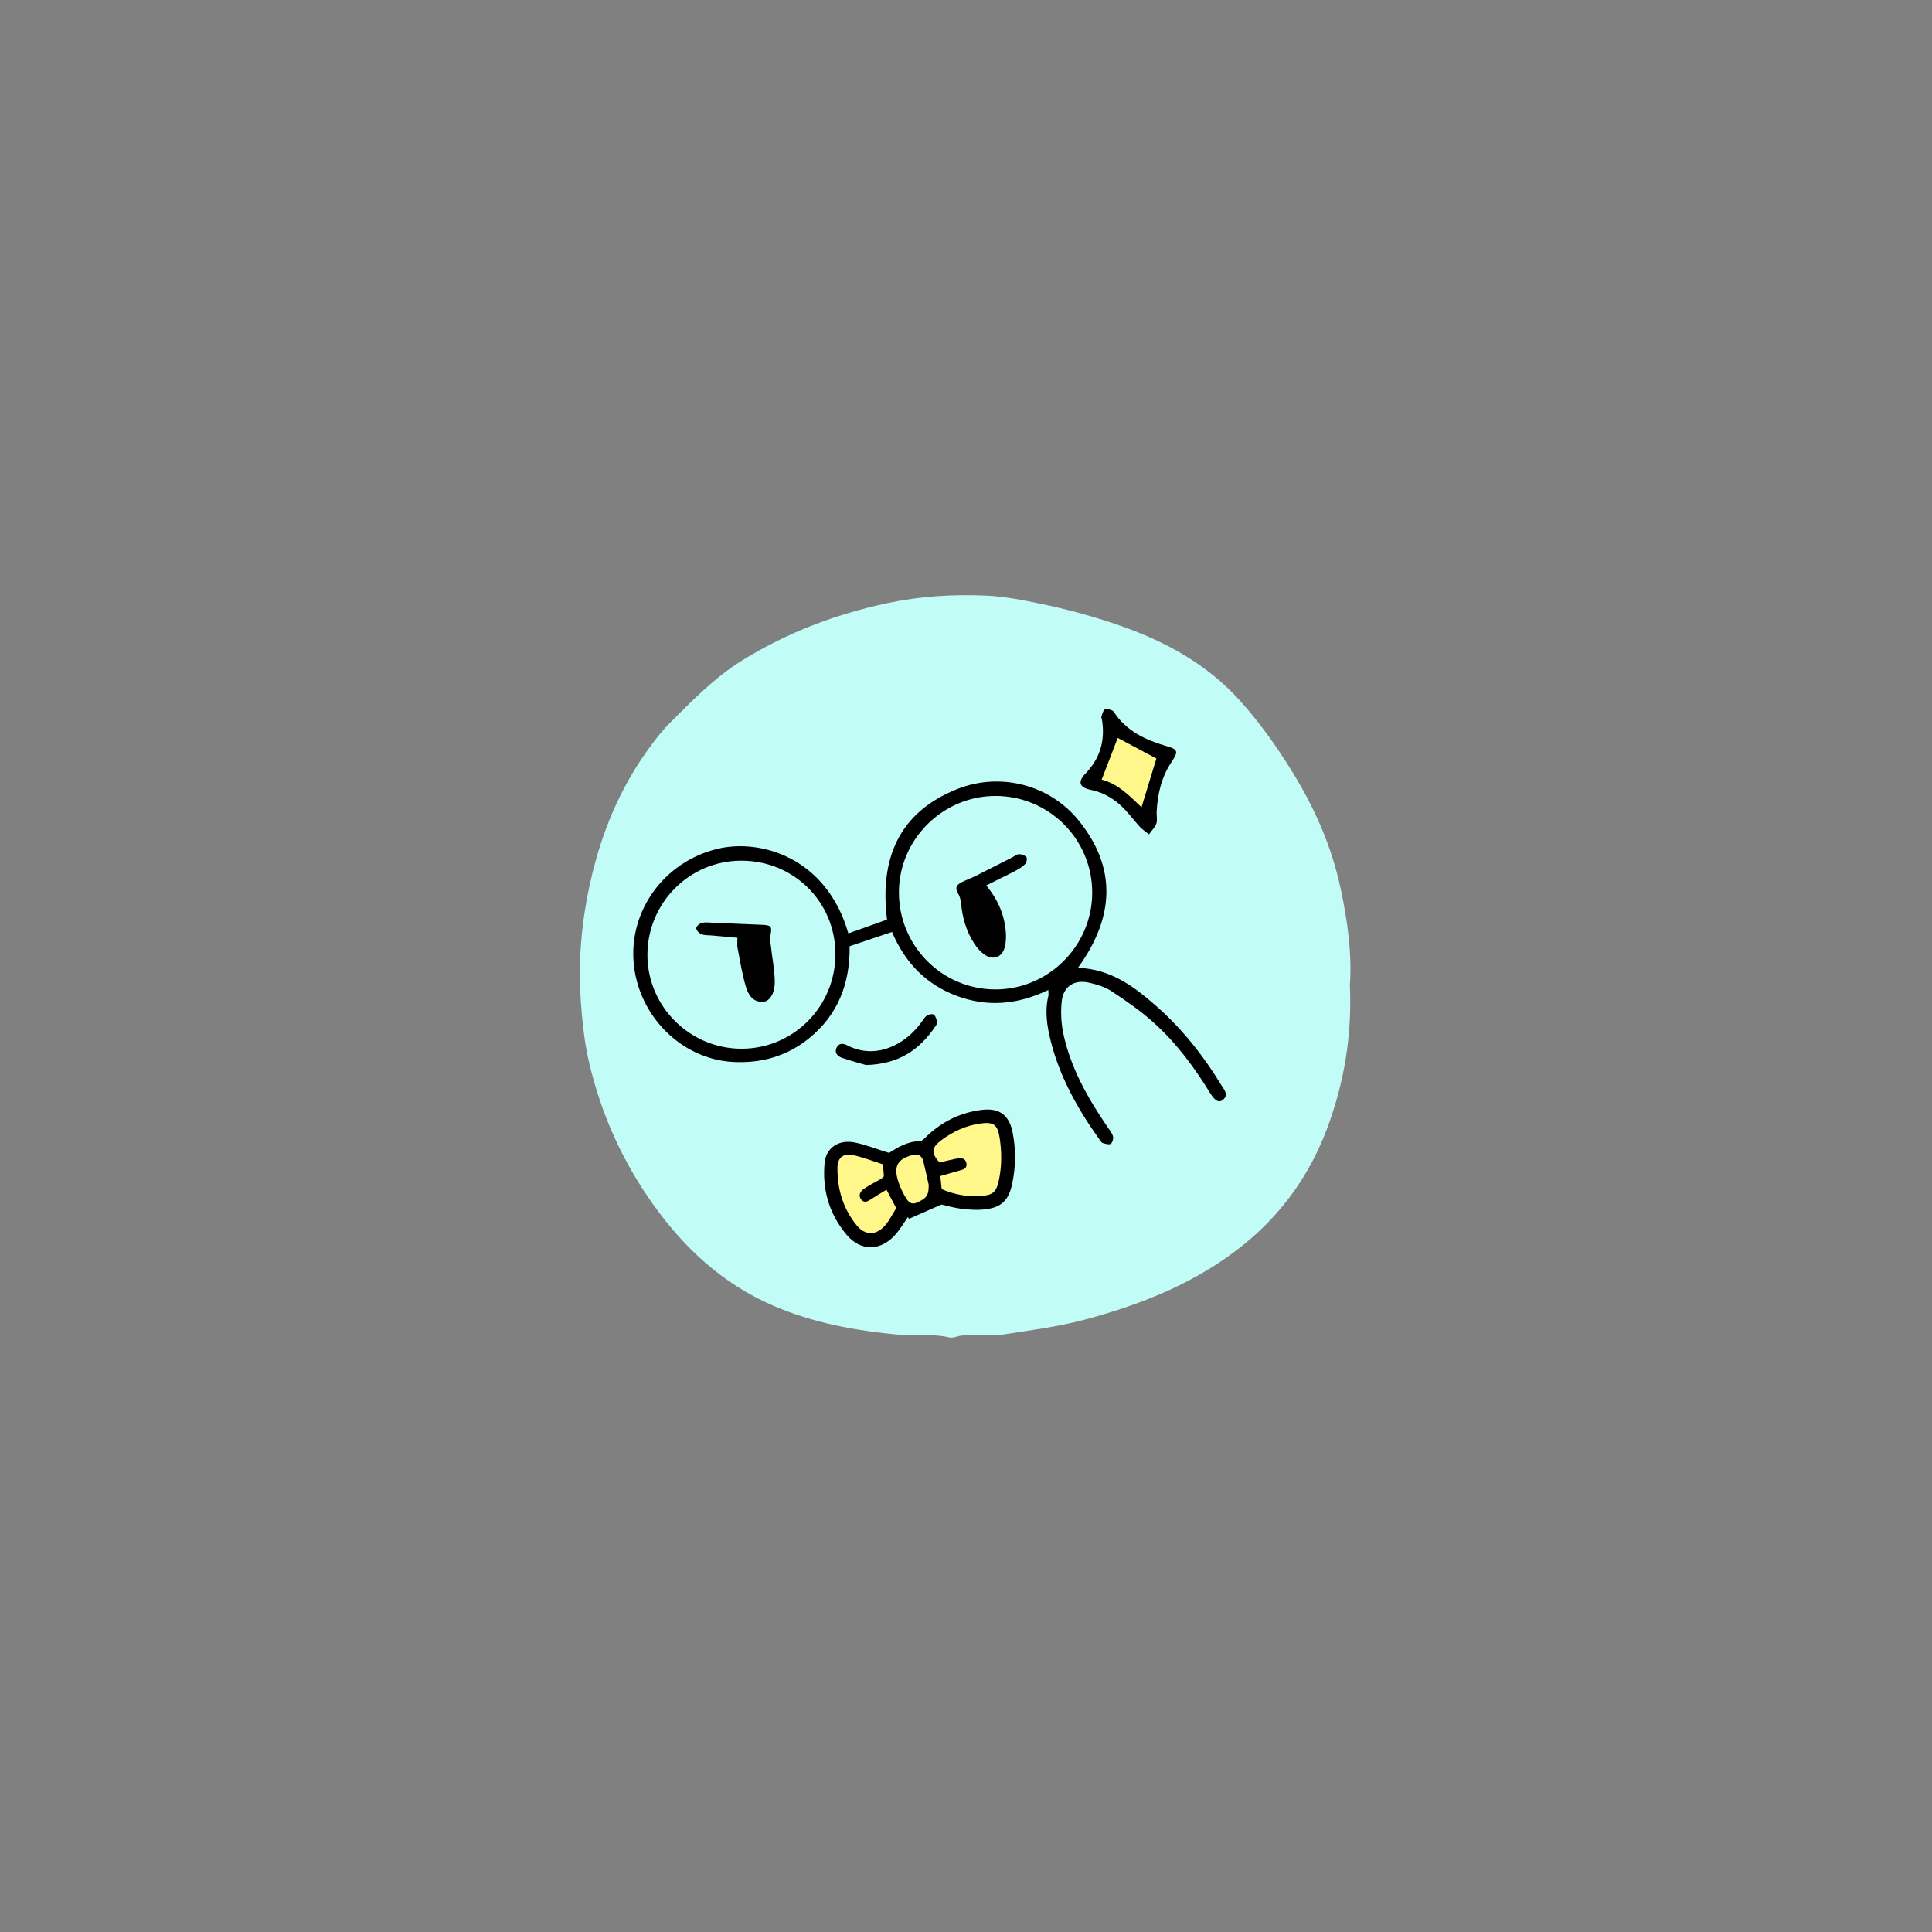 <svg xmlns="http://www.w3.org/2000/svg" xmlns:xlink="http://www.w3.org/1999/xlink" width="500" zoomAndPan="magnify" viewBox="0 0 375 375" height="500" preserveAspectRatio="xMidYMid meet" version="1.0"><rect x="0" y="0" width="375" height="375" fill="#808080" stroke="none"/><defs><clipPath id="8573d30dfe"><path d="M 112.5 115.312 L 262.5 115.312 L 262.5 260 L 112.5 260 Z M 112.5 115.312 " clip-rule="nonzero"/></clipPath></defs><g clip-path="url(#8573d30dfe)"><path fill="#c2fcf7" d="M 262.012 191.23 C 262.441 201.031 260.906 210.164 257.613 218.969 C 254.289 227.863 248.992 235.379 241.59 241.426 C 232.492 248.836 221.922 253.078 210.746 256.09 C 205.449 257.52 200.02 258.188 194.621 259.043 C 193.148 259.27 191.629 259.105 190.125 259.145 C 188.555 259.188 186.969 258.988 185.414 259.52 C 185.039 259.645 184.57 259.668 184.176 259.574 C 181.047 258.832 177.859 259.387 174.73 259.094 C 166.191 258.301 157.832 256.82 149.891 253.348 C 140.289 249.148 132.973 242.402 126.934 234.004 C 120.891 225.578 116.711 216.344 114.352 206.262 C 113.633 203.199 113.219 200.094 112.938 196.934 C 112.688 194.027 112.508 191.137 112.551 188.23 C 112.645 180.891 113.75 173.707 115.738 166.641 C 117.906 158.969 121.191 151.84 125.871 145.367 C 127.145 143.613 128.445 141.895 129.98 140.363 C 134.391 135.953 138.715 131.492 144.105 128.156 C 152.852 122.746 162.262 119.199 172.262 117.062 C 178.555 115.73 184.926 115.324 191.336 115.605 C 194.984 115.77 198.582 116.48 202.137 117.219 C 207.422 118.324 212.621 119.742 217.719 121.547 C 226.477 124.633 234.41 129.043 240.695 136.016 C 244.543 140.277 247.855 144.98 250.867 149.859 C 255.176 156.844 258.457 164.273 260.188 172.332 C 261.555 178.691 262.441 185.082 262.012 191.23 Z M 262.012 191.23 " fill-opacity="1" fill-rule="nonzero"/></g><path fill="#fff789" d="M 172.875 225.922 C 174.906 224.129 177.199 222.848 179.797 222.098 C 180.109 222.004 180.473 221.91 180.684 221.703 C 183.488 218.867 187.293 218.398 190.867 217.43 C 192.836 216.895 194.902 218.219 195.035 220.18 C 195.266 223.59 195.234 226.977 193.555 230.145 C 192.047 233 190.816 233.785 187.605 233.566 C 187.188 233.535 186.781 233.492 186.375 233.406 C 184.926 233.094 183.539 231.98 182.121 232.25 C 180.723 232.523 179.527 233.535 177.992 233.793 C 176.66 234.012 175.941 235.41 175.156 236.473 C 174.273 237.672 173.543 238.996 172.395 239.984 C 170.863 241.32 169.051 241.664 167.652 240.297 C 164.129 236.859 160.812 233.199 161.031 227.746 C 161.188 223.953 164.023 221.953 167.715 222.922 C 169.707 223.441 171.207 224.746 172.875 225.914 Z M 172.875 225.922 " fill-opacity="1" fill-rule="nonzero"/><path fill="#fff789" d="M 216.605 141.582 C 217.137 141.602 217.605 141.832 217.906 142.227 C 219.398 144.105 221.473 145.156 223.609 145.992 C 224.828 146.469 224.859 147.117 224.527 148.086 C 223.746 150.367 223.285 152.715 223.035 155.102 C 222.941 156.008 222.516 156.688 221.648 156.988 C 220.898 157.25 220.367 156.727 219.949 156.219 C 218.438 154.371 216.48 153.227 214.344 152.223 C 212.34 151.297 212.289 150.734 213.758 149.18 C 214.75 148.137 215.133 146.973 215.039 145.562 C 214.977 144.656 214.969 143.738 215.039 142.832 C 215.113 141.926 215.738 141.582 216.594 141.594 Z M 216.605 141.582 " fill-opacity="1" fill-rule="nonzero"/><path fill="#000000" d="M 164.68 181.172 C 167.266 180.246 169.676 179.391 172.176 178.492 C 170.707 166.715 174.438 157.688 185.781 153.164 C 194.184 149.816 203.762 152.328 209.371 159.262 C 216.906 168.582 216.219 178.203 209.223 187.855 C 215.668 188.074 220.273 191.586 224.652 195.473 C 229.613 199.875 233.68 205.043 237.109 210.703 C 237.629 211.57 238.598 212.539 237.309 213.52 C 236.547 214.102 235.816 213.664 234.855 212.113 C 231.742 207.047 228.207 202.293 223.766 198.34 C 221.297 196.141 218.543 194.234 215.77 192.41 C 214.488 191.566 212.895 191.074 211.371 190.73 C 208.441 190.074 206.348 191.492 206.066 194.473 C 205.867 196.516 205.973 198.664 206.398 200.656 C 207.816 207.285 211.102 213.07 214.875 218.617 C 215.289 219.23 215.812 219.836 216.02 220.523 C 216.156 220.961 215.938 221.773 215.605 222.004 C 215.258 222.234 214.551 222.016 214.039 221.859 C 213.77 221.773 213.57 221.398 213.383 221.141 C 209.191 215.27 205.691 209.059 203.93 201.988 C 203.219 199.145 202.77 196.266 203.48 193.336 C 203.555 193.035 203.48 192.691 203.48 192.148 C 197.613 194.973 191.711 195.547 185.695 193.297 C 179.754 191.074 175.68 186.875 173.137 180.891 C 170.406 181.809 167.766 182.703 164.91 183.664 C 165.004 190.805 162.699 197.008 156.938 201.613 C 152.641 205.043 147.711 206.418 142.238 206.117 C 132.336 205.574 123.965 197.289 123.004 187 C 122.047 176.68 128.969 167.277 139.203 164.773 C 147.566 162.73 160.43 166.41 164.66 181.16 Z M 174.48 173.156 C 174.449 183.551 182.766 191.98 193.109 192.047 C 203.406 192.109 211.934 183.676 211.996 173.363 C 212.059 163.004 203.711 154.559 193.348 154.496 C 183.051 154.434 174.523 162.867 174.48 173.145 Z M 162.16 185.188 C 162.129 175.031 154.059 167.039 143.855 167.059 C 133.793 167.078 125.645 175.293 125.664 185.383 C 125.684 195.41 133.961 203.594 144.02 203.555 C 154.07 203.512 162.191 195.285 162.148 185.176 Z M 162.16 185.188 " fill-opacity="1" fill-rule="nonzero"/><path fill="#000000" d="M 182.734 233.805 C 180.297 234.879 178.359 235.734 176.418 236.578 L 176.23 236.211 C 175.48 237.297 174.805 238.453 173.957 239.453 C 171.07 242.852 167.141 243.02 164.305 239.641 C 160.949 235.648 159.562 230.875 160.062 225.684 C 160.344 222.777 162.824 221.129 165.91 221.754 C 168.09 222.203 170.195 223.047 172.562 223.777 C 174.211 222.723 176.105 221.547 178.484 221.504 C 179.004 221.504 179.559 220.848 180.016 220.418 C 183.027 217.586 186.582 215.895 190.668 215.414 C 193.996 215.031 195.883 216.469 196.539 219.762 C 197.203 223.066 197.164 226.395 196.484 229.688 C 195.797 233.031 194.328 234.441 190.949 234.762 C 189.48 234.91 187.957 234.793 186.488 234.605 C 185.094 234.43 183.738 234.023 182.734 233.793 Z M 182.766 230.801 C 185.32 231.906 187.762 232.305 190.293 232.148 C 192.66 232 193.379 231.449 193.871 229.133 C 194.465 226.34 194.465 223.516 194.004 220.691 C 193.617 218.324 192.848 217.73 190.418 218.055 C 187.551 218.43 184.988 219.598 182.695 221.328 C 180.953 222.641 180.535 223.652 182.371 225.633 C 183.383 225.402 184.426 225.133 185.477 224.922 C 186.312 224.758 187.27 224.621 187.551 225.672 C 187.855 226.801 186.918 227.027 186.094 227.246 C 184.914 227.57 183.738 227.914 182.516 228.27 C 182.609 229.219 182.695 229.949 182.777 230.801 Z M 173.957 234.504 C 173.301 233.25 172.738 232.18 172.07 230.918 C 170.957 231.605 170.027 232.137 169.152 232.719 C 168.496 233.156 167.777 233.598 167.172 232.844 C 166.504 232.023 167.008 231.207 167.727 230.719 C 168.746 230.02 169.871 229.477 170.945 228.852 C 171.145 228.738 171.312 228.551 171.562 228.332 C 171.508 227.621 171.445 226.895 171.383 225.996 C 169.434 225.383 167.57 224.641 165.629 224.215 C 163.773 223.797 162.586 224.672 162.555 226.496 C 162.48 230.699 163.609 234.586 166.297 237.859 C 167.953 239.883 170.145 239.809 171.844 237.797 C 172.688 236.797 173.27 235.586 173.957 234.504 Z M 180.277 230.051 C 179.934 228.52 179.609 226.988 179.234 225.465 C 178.941 224.285 178.211 223.891 176.992 224.223 C 174.293 224.965 173.469 226.297 174.262 229.02 C 174.562 230.043 175.012 231.043 175.523 231.98 C 176.566 233.91 177.211 233.98 179.047 232.867 C 180.215 232.168 180.246 231.199 180.266 230.043 Z M 180.277 230.051 " fill-opacity="1" fill-rule="nonzero"/><path fill="#000000" d="M 223.016 161.941 C 222.266 161.336 221.711 161 221.285 160.531 C 220.324 159.488 219.473 158.363 218.512 157.32 C 216.668 155.309 214.5 153.891 211.758 153.32 C 209.465 152.84 209.121 151.777 210.727 150.109 C 213.539 147.18 214.52 143.738 213.906 139.789 C 213.863 139.539 213.719 139.258 213.789 139.059 C 213.969 138.547 214.176 137.734 214.5 137.672 C 215.031 137.578 215.938 137.785 216.199 138.184 C 218.637 141.938 222.359 143.625 226.445 144.824 C 228.707 145.48 228.727 145.906 227.383 147.918 C 225.434 150.828 224.672 154.145 224.504 157.602 C 224.473 158.355 224.672 159.156 224.453 159.836 C 224.223 160.531 223.621 161.105 223.027 161.941 Z M 213.832 151.328 C 217.051 152.152 219.293 154.52 221.566 156.695 C 222.586 153.328 223.527 150.266 224.453 147.223 C 221.859 145.836 219.273 144.457 216.949 143.227 C 215.949 145.836 214.945 148.43 213.832 151.328 Z M 213.832 151.328 " fill-opacity="1" fill-rule="nonzero"/><path fill="#000000" d="M 168.027 206.703 C 167.059 206.418 165.223 205.941 163.441 205.324 C 162.637 205.043 161.918 204.418 162.355 203.418 C 162.785 202.438 163.617 202.457 164.453 202.898 C 170.008 205.785 175.75 202.738 178.828 198.434 C 179.16 197.965 179.473 197.422 179.934 197.109 C 180.277 196.883 181.004 196.746 181.258 196.953 C 181.621 197.258 181.797 197.871 181.902 198.395 C 181.953 198.652 181.695 199.008 181.508 199.281 C 178.484 203.711 174.531 206.566 168.016 206.723 Z M 168.027 206.703 " fill-opacity="1" fill-rule="nonzero"/><path fill="#000000" d="M 191.418 171.852 C 193.766 174.699 194.984 177.66 195.234 180.984 C 195.309 181.965 195.254 183.008 194.996 183.945 C 194.496 185.75 192.816 186.414 191.262 185.406 C 190.387 184.832 189.625 183.965 189.062 183.082 C 187.551 180.734 186.793 178.109 186.539 175.324 C 186.477 174.637 186.27 173.887 185.906 173.301 C 185.281 172.281 185.77 171.719 186.57 171.289 C 187.449 170.82 188.406 170.5 189.305 170.051 C 191.691 168.863 194.059 167.641 196.434 166.441 C 196.883 166.215 197.309 165.816 197.77 165.797 C 198.258 165.785 198.902 166.004 199.215 166.359 C 199.414 166.578 199.289 167.383 199.027 167.664 C 198.527 168.195 197.871 168.613 197.215 168.957 C 195.379 169.926 193.504 170.82 191.43 171.863 Z M 191.418 171.852 " fill-opacity="1" fill-rule="nonzero"/><path fill="#000000" d="M 143.133 182.016 C 141.246 181.852 139.672 181.703 138.109 181.57 C 137.453 181.508 136.734 181.57 136.152 181.328 C 135.703 181.152 135.141 180.578 135.141 180.184 C 135.141 179.816 135.766 179.254 136.215 179.141 C 136.91 178.961 137.691 179.078 138.445 179.109 C 141.594 179.234 144.75 179.379 147.898 179.504 C 149.711 179.578 149.879 179.828 149.547 181.527 C 149.41 182.203 149.547 182.945 149.629 183.652 C 149.879 185.957 150.367 188.25 150.379 190.555 C 150.398 192.91 149.336 194.434 148.012 194.465 C 146.074 194.504 145.211 192.984 144.77 191.504 C 144.043 189.055 143.645 186.508 143.156 183.988 C 143.051 183.434 143.133 182.852 143.133 182.016 Z M 143.133 182.016 " fill-opacity="1" fill-rule="nonzero"/></svg>